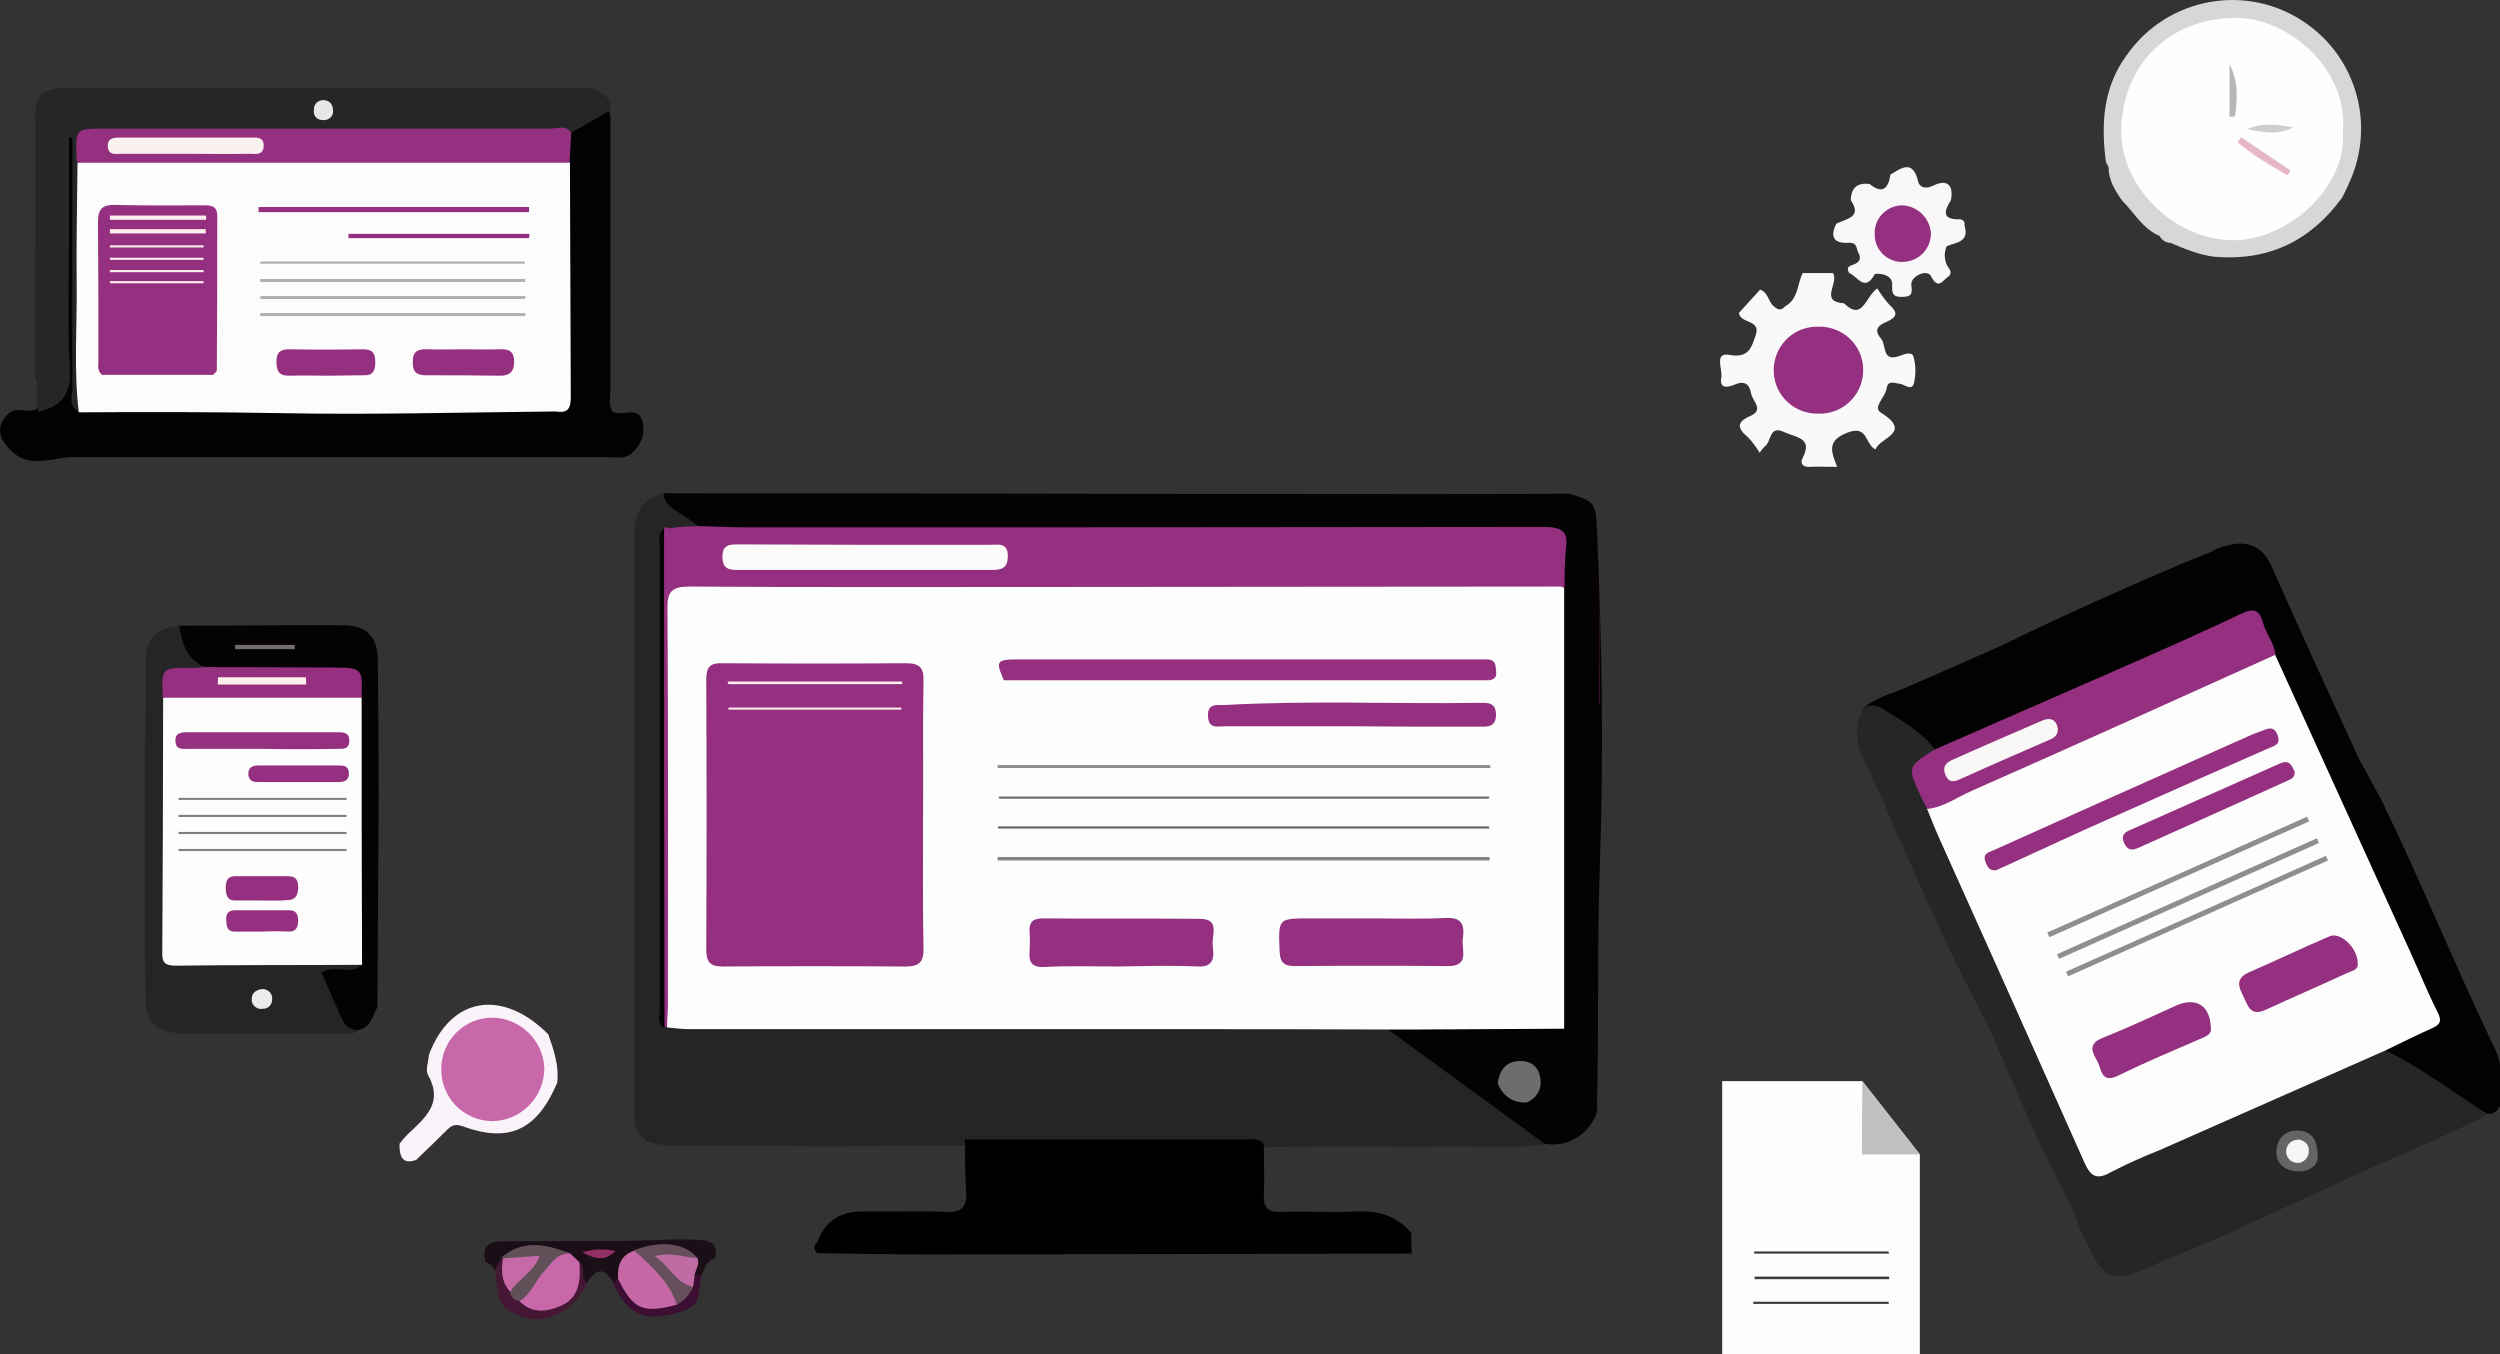 <?xml version="1.0" encoding="utf-8"?>
<!-- Generator: Adobe Illustrator 23.1.1, SVG Export Plug-In . SVG Version: 6.00 Build 0)  -->
<svg version="1.1" id="Layer_1" xmlns="http://www.w3.org/2000/svg" xmlns:xlink="http://www.w3.org/1999/xlink" x="0px" y="0px"
	 viewBox="0 0 586.9 317.9" style="enable-background:new 0 0 586.9 317.9;" xml:space="preserve">
<rect x="0" y="0" width="586.9" height="317.9" fill="#333333" stroke="none"/>
<style type="text/css">
	.st0{fill:#FDFDFE;}
	.st1{fill:#030202;}
	.st2{fill:#252525;}
	.st3{fill:#020202;}
	.st4{fill:#262527;}
	.st5{fill:#FAF9FA;}
	.st6{fill:#D6D7D6;}
	.st7{fill:#F9F7F9;}
	.st8{fill:#792F75;}
	.st9{fill:#262626;}
	.st10{fill:#010102;}
	.st11{fill:#1C0E16;}
	.st12{fill:#451734;}
	.st13{fill:#3C0E32;}
	.st14{fill:#040203;}
	.st15{fill:#812F78;}
	.st16{fill:#FDFDFD;}
	.st17{fill:#952F7F;}
	.st18{fill:#262526;}
	.st19{fill:#050203;}
	.st20{fill:#FCFDFD;}
	.st21{fill:#040706;}
	.st22{fill:#6D6D6D;}
	.st23{fill:#FAF3FA;}
	.st24{fill:#FCFCFC;}
	.st25{fill:#E6E7E8;}
	.st26{fill:#FEFEFE;}
	.st27{fill:#656565;}
	.st28{fill:#3C3C3C;}
	.st29{fill:#363737;}
	.st30{fill:#393939;}
	.st31{fill:#C668A5;}
	.st32{fill:#C867AA;}
	.st33{fill:#654F5B;}
	.st34{fill:#605058;}
	.st35{fill:#BF6CA5;}
	.st36{fill:#913063;}
	.st37{fill:#C569A7;}
	.st38{fill:#FAF8F7;}
	.st39{fill:#FCFDFC;}
	.st40{fill:#ECEBEA;}
	.st41{fill:#716E6D;}
	.st42{fill:#8D8D8D;}
	.st43{fill:#848484;}
	.st44{fill:#6B6B6B;}
	.st45{fill:#616161;}
	.st46{fill:#FDFBF9;}
	.st47{fill:#B0B0B0;}
	.st48{fill:#818181;}
	.st49{fill:#ADADAD;}
	.st50{fill:#FAF1F1;}
	.st51{fill:#B7B7B7;}
	.st52{fill:#E5B7C9;}
	.st53{fill:#D0CDCF;}
	.st54{fill:#F6F6F4;}
	.st55{fill:#FDF0ED;}
	.st56{fill:#FEEEEF;}
	.st57{fill:#FEE8EF;}
	.st58{fill:#8E8E8E;}
	.st59{fill:#C1BFC2;}
</style>
<title>Asset 3</title>
<g>
	<g id="Layer_1-2">
		<polygon class="st0" points="450.7,317.9 404.3,317.9 404.3,253.8 450.7,253.8 437.2,253.8 450.7,271 		"/>
		<path class="st1" d="M559.1,187.9c9,18.5,16.7,37.5,25.5,56c1.2,2.4,2.4,4.7,2.4,7.5v8.1c-0.7,1.2-1.5,2.1-3,2
			c-8.3-4.8-16.9-8.7-24.2-15.1c1.5-2.7,4.4-3.4,6.9-4.6c4.6-2.2,4.9-2.7,2.7-7.5c-5.9-13.1-11.9-26.3-17.8-39.5
			c-6.1-13.6-12.2-27.2-18.4-40.8c-4.4-10.2-2.2-10.6-13.9-5.4c-19.7,8.8-39.5,17.4-59,26.4c-1.8,0.8-3.6,1.6-5.7,1.3
			c-4.7-3.4-14.5-3.9-17.4-9.5c0.5-1.5,5.6-3.7,7-4.1c5.2-1.7,70.3-31.6,75.9-32.1c1.7-0.7-57.4,24.9-55.7,24.1
			c4.1-3.4,53.4-25.4,58.7-26.5c8.9-3-27.5,12.2-18.8,8.6c9.1-3.9,3.4-1.3,5-2.1l8.9-4.1c1.5-2.1,3.9-2.3,6.2-2.9
			c4.3-0.5,7.1,1.2,8.9,5.3c6.7,15.2,13.7,30.3,20.6,45.4c0.4,0.7,0.8,1.4,1.2,2.1"/>
		<path class="st2" d="M358.5,258.3c-0.8,3.1,2.3,3.4,3.6,5s5,3.2,0.5,5.4c-7.4,0.9-14.9,0.3-22.3,0.4c-14.6,0.2-29.1-0.3-43.7,0.3
			c-21.1-0.6-42.2-0.1-63.3-0.3c-2.2,0-4.3,0-6.5-0.2c-23,0.3-46,0.2-69,0c-6.6,0-9.2-2.5-8.9-7.5c0-45.2,0-90.5,0-135.8
			c0-5.3,1.9-8.6,7-9.8l7,0.2c0.8,2,2.4,3.8,1.6,6.4c2.3-1.4,4.7-1.2,7.1-1.2c62.9,0,125.9,0,188.8,0c8.7,0,9.6,0.9,9.6,9.8
			c0,34.2,0,68.3-0.1,102.5c0,2.8,1.5,6.4-2.8,7.9c-1.1-1.3-1.6-3-1.4-4.6c0-33-0.3-65.9,0.1-98.8c0.2-13.8,0.8-12.7-12.5-12.7
			H165.6c-2.3,0-4.6-0.1-7,0.1c-0.6,0.2-1.1,0.4-1.6,0.8c-1.2,1.6-0.8,3.5-0.8,5.3c0,34.1,0,68.2,0,102.2c0,1.8-0.4,3.7,0.8,5.2
			c0.5,0.3,1.1,0.5,1.7,0.6c2.3,0.2,4.7,0.3,7,0.2h153.6c3-0.1,6,0,8.9,0.3c4.8,1.5,8.4,4.9,12.5,7.7"/>
		<path class="st3" d="M4.2,107.1c-4.8-3.6-5.5-7.1-2-10.2c2.1-1.6,4.9,0.6,6.9-1.3c4.4-2.2,5.6-5.9,5.5-10.6
			c-0.2-15.2-0.1-30.5-0.1-45.7c-0.2-2.1,0-4.3,0.6-6.4c0.3-0.7,0.5-1.7,1.6-1.6s1.2,1,1.5,1.8c0.4,1.8,0.5,3.6,0.4,5.4
			c0,16.7,0,33.5,0,50.2c0,2.1-0.4,4.4,1.6,5.9c2.1,0.9,4.2,0.7,6.4,0.7c32.5,0,65.1,0,97.7,0c7.9,0,7.9,0,8-8.1
			c0.1-16.1-0.2-32.2,0.1-48.3c0.1-2.4-0.2-4.9,0.6-7.3c1.6-3,4.5-4.4,7.4-5.5c1.2-0.4,2.7-1,2.9,1.2c0,21.4,0,42.7,0,64.1
			c0,1.8-0.5,3.6,0.5,5.3c0.2,0,0.3,0.1,0.5,0.1c2.1,0.8,5.4-1.4,6.4,1.8s-0.2,6.1-2.9,8.2c-1.7,1-3.6,0.5-5.4,0.5
			c-41.9,0-83.7,0-125.6,0C12.7,107.4,8.4,109.5,4.2,107.1z"/>
		<path class="st4" d="M142.8,26.2l-8.8,5c-2.3,0.8-4.6,0.6-6.9,0.6C95.1,32,63,31.7,31,31.6c-1.5,0-3,0-4.5,0
			c-5.9,0.2-6.1,0.5-6.8,6.6C20,56.2,19.8,74.1,19.8,92c0.2,1.7-0.3,3.4-1.3,4.7c-2.6-1.4-1.5-3.8-1.5-5.8c-0.1-17.9,0-35.8,0-53.7
			v-4.9h-0.8v25c0,9.8-0.4,19.6,0.2,29.3c0.4,6-2,8.8-7.4,10.1c-0.8-2.6,0.4-5.3-0.7-7.9c0-8.6,0-17.2,0-25.8
			c0-12.1,0.1-24.1,0-36.2c0-3,0.7-5.2,4-5.8c1.1-0.4,2.3-0.5,3.4-0.4c40.3,0,80.6,0,120.8,0c1.2-0.2,2.3,0,3.4,0.4l2.9,2.1
			C143.6,24.1,143.6,25.4,142.8,26.2z"/>
		<path class="st5" d="M423.2,64.1h7.1c1.5,2.4-3.3,6.7,2.6,7.1c4.4,4.3,4.9-1.4,7.8-3.5c0.9,1.4,1.8,2.7,2.9,3.9
			c1.9,1.7,1.9,2.8-0.6,3.9c-1.9,0.8-3.3,1.8-1.4,4c1.3,1.5,0.1,5.7,4.5,4c1-0.4,2.8-1,3.1,0.2c0.6,2.1,0.6,4.3,0.1,6.3
			c-0.5,1.9-2.2,0.2-3.3,0.1s-2.8-1-3.1,1.1s-3.4,4.4-1.3,5.7c7.5,4.7-0.3,5.8-1.3,8.6c-2.5-1.1-1.7-5.9-6.7-3.9
			c-4.8,1.9-3.7,4.5-2.3,8c-2.6,0-4.6-0.1-6.5,0c-1.6,0.1-2.3-0.9-1.6-2.1c2.5-4.8-1.7-4.8-4.2-6c-3.8-1.9-3.1,2.3-4.7,3.3
			c-0.5,0.5-0.9,1-1.2,1.5c-0.8-1.3-1.7-2.6-2.8-3.7c-2.4-2-2.7-3.5,0.5-4.9c3.5-1.5,0.6-3.5,0.3-5.3c-0.4-2.3-1.6-3.1-3.9-2.1
			c-1.7,0.7-3.6,1-3.1-1.7c0.3-1.9-1.7-5.9,1.8-5.3c4.7,0.9,5.3-1.8,6.3-4.7c1.1-3.4-3-2.7-3.8-4.6l-0.2-0.5l5-5.5
			c1.9,0.6,1.9,2.8,3.2,3.9s1.8,0.9,2.7,0C422.2,70.2,421.9,66.7,423.2,64.1z"/>
		<path class="st6" d="M520.1,60.3c-3.8-0.4-7.2-1.9-10.6-3.3c-1,0-2-0.6-2.5-1.6c-4-1.7-5.9-5.4-8.8-8.3c-1.7-2.4-3.2-4.8-3.2-7.9
			l-0.6-1.1c-1.2-9-0.7-17.6,4.9-25.2c9.6-13.7,28.5-17,42.1-7.4c11.9,8.3,16.2,23.9,10.2,37.2c-0.5,1.2-1.1,2.4-1.7,3.6
			C542.6,56.4,532.8,61.3,520.1,60.3z"/>
		<path class="st7" d="M434.5,47c0-2.9,1.6-4.2,4.4-3.8c3.1,2.5,4.4,1,4.9-2.2c2.7-1.7,5.3-3.5,6.5,1.6c0.3,1.3,1.6,1.9,3.5,1
			c3.2-1.6,4.9-0.3,4.2,3.4c-1.5,2.4-2.3,4.5,1.9,4.5c0.6-0.1,1.2,0.3,1.3,0.9c0,0.2,0,0.4,0,0.6c1.2,3.9-2.1,3.9-4.2,4.8
			c-0.6,1.4-0.6,2.9,0,4.3c0.4,0.9,1.4,1.5,0.6,2.7c-1.4,0.7-2.5,3.6-4.3,0c-0.9-1.7-4.8,0-4.6,2.1c0.2,1.8,0.3,2.7-1.9,2.8
			s-2.7-0.5-2.6-2.8c0.2-2.8-3.9-2.8-4.1-2.5c-2.4,4.4-4.1,0.3-6-0.3c-0.9-1.6,0.4-1.7,1.3-2.1s1.7-1.2,0.9-2.6
			c-0.6-1.1-0.2-2.5-2.3-2.4c-3.4,0.2-4.5-1.3-2.9-4.5C433.6,51.3,437.2,51,434.5,47z"/>
		<path class="st8" d="M5.2,108l-1-0.9"/>
		<path class="st9" d="M519,291.4c-5,2.1-10.1,4.1-15,6.3c-7.7,3.4-10.1,2.6-13.6-4.9c-0.7-1.5-1.5-3-2.2-4.4
			c-2-6.4-5.7-12.1-8.5-18.1c-4.4-9.5-8.4-19.1-12.6-28.7c-7.6-14.9-5.2-9.9-7.6-14.9c-5.6-11.6-10.8-23.4-16-35.2
			c-0.4-0.9-0.7-1.8-1.1-2.7c-0.5-1.9-1.8-3.5-2.5-5.4c-1.8-4.2-4.7-8.1-3.8-13c0.5-2.7,1-5.8,5.2-4.4c4.8,2.9,9.5,5.5,13,10
			c-0.6,3.1-3.4,3-5.6,3.9c1.7,3.1,3.3,6.4,4.8,9.8c12.3,27,24.3,54.1,36.4,81.2c1.6,3.6,3.6,4,7,2.4c19.2-8.7,38.4-17.4,57.6-25.9
			c1.7-0.8,3.4-2.3,5.5-0.8c8.5,4.1,16.1,9.9,24,15c-11.2,6-23.2,10.4-34.6,15.9"/>
		<path class="st10" d="M296.7,268.6c0,4,0.2,8,0,11.9c-0.1,3,0.9,4.1,3.9,4c6-0.2,12,0.2,17.9-0.1c5.2-0.2,9.5,1,12.8,5.1l0.1,4.8
			c-37.7,0.1-75.4,0.1-113.1,0.2c-8.8,0-17.6-0.2-26.4-0.3c-0.7-0.5-0.9-1.5-0.4-2.2c0.1-0.1,0.2-0.3,0.4-0.4
			c1.9-5.3,5.7-7.3,11.1-7.2c6.3,0.1,12.6-0.2,18.9,0.1c4.1,0.2,5.2-1.3,4.9-5.1s-0.2-7.9-0.3-11.9c21.9,0,43.7,0,65.6,0
			C293.6,267.5,295.4,267,296.7,268.6z"/>
		<path class="st11" d="M114,296.3c-1-3.5,0.5-4.9,4-4.9c9.6,0,19.2-0.1,28.9-0.1c5.8,0,11.6-0.6,17.4-0.2c3.2,0.2,4.1,1.3,3.6,4.2
			c-1.9,0.7-2.5,2.3-3.1,4c-0.5,0.5-1.3,0.6-1.9,0.3c-0.9-1.2-0.3-2.7-0.8-4c-3.7-3.8-8.1-1.7-12.2-1.3c-2.8,1.1-3.6,3.5-4.3,6
			c-0.4,0.6-0.8,1.1-1.6,0.9c-2-3.7-4.1-3.6-6.2,0c-2.7-0.1-1.6-2.8-2.7-4c-0.5-0.9-1.3-1.7-2.2-2.2c-4.7-1.6-9.4-2.5-13.9,0.8
			c-1,0.8-1,2.7-2.9,2.4C115.7,297.3,115,296.6,114,296.3z"/>
		<path class="st12" d="M136,296.3c1.8,1.2,0,3.7,1.8,4.9c-3.6,8.2-12.9,11.2-19.4,5.6c-1.9-1.6-1.6-5.7-2.3-8.6l1.6-2.9l0.6,0.3
			c1.3,2.2,0.8,4.9,2.3,7c0.6,0.9,1.4,1.7,2.3,2.3c7.2,2.3,9.8,1,11.8-6.1C134.9,297.9,135.1,296.9,136,296.3z"/>
		<path class="st13" d="M144,301.3l1-1.1c1.2,0,1.7,0.9,2.2,1.7c2.6,4,6.2,4.9,10.5,3.4c1.8-0.5,3.3-2,3.8-3.9
			c0.3-0.8,0.5-1.7,1.5-2l1.7,0.1c-0.6,2.3-0.4,5.5-1.8,6.8c-1.9,1.7-5.1,2.3-7.8,2.7C149.9,309.6,146.6,307.2,144,301.3z"/>
		<path class="st14" d="M160.8,121.2c-2-1.2-5-2.7-5-5.4c56.9,0,120.7,0.2,177.6,0.2c11.6,0,23.3,0,34.9-0.1c6,1.7,6.3,2.1,6.6,8.4
			c1.2,26.2,1.6,52.4,0.7,78.5c-0.7,18.9-0.2,37.8-0.7,56.6c0.1,1,0,2-0.5,2.9c-2.1,4.5-6.9,7.1-11.8,6.2"/>
		<path class="st14" d="M348.9,255.5c-6.1-4.6-12.3-9.2-18.4-13.8c1.3-1.6,3.2-1.7,5-1.7c8.9-0.1,17.8-0.1,26.8,0
			c1.8,0,3.6,0.2,5.1,1.6c1.8-1.1,1.1-3,1.1-4.5c0-36.3,0-72.7,0.1-109c0-4.3-1.4-5.2-5.4-5.2c-65.7,0.1-131.4,0.7-197.5,0.7"/>
		<path class="st15" d="M375.5,125.9c0,13,0,26,0,39c0.1,0.7,0.2-0.2,0.1,0.5"/>
		<path class="st16" d="M560,246.6L507,270c-3.8,1.5-7.6,3.2-11.3,5.1c-3.6,2.1-5,1-6.5-2.5c-11.2-25.2-22.5-50.4-33.8-75.5
			c-1.1-2.4-2-4.8-3-7.2c1.7-2.3,4.3-3,6.7-4c23.7-10.2,47.1-21.2,70.8-31.4c1.3-0.6,2.7-1.4,4.2-0.8c10.6,23.3,21.2,46.6,31.8,69.9
			c2.1,4.6,4,9.4,6.3,13.9c1.2,2.3,0.6,3.1-1.5,4C567.1,243.1,563.6,244.9,560,246.6z"/>
		<path class="st17" d="M534.2,153.7c-23.7,10.7-47.4,21.4-71.2,31.9c-3.5,1.5-6.6,3.9-10.5,4.3c-0.5-0.9-1-1.7-1.4-2.6
			c-3.4-7.3-3.4-7.3,3.2-11.4c14.9-6.5,29.7-13,44.6-19.5c9.1-4,18.2-8,27.2-12.3c3.1-1.5,4.4-0.8,5.2,2.2
			C532,148.9,533.9,150.9,534.2,153.7z"/>
		<path class="st18" d="M84.2,241.8c-1.1,1.1-2.4,0.8-3.8,0.8c-12.3,0-24.5,0-36.8,0c-7.1,0-9.5-2.5-9.5-9.6
			C34,220.2,34,207.4,34,194.7c0-13.1,0.1-26.2,0.2-39.3c0-5.6,2.3-7.9,8-8.5c1.7,3.6,5.2,6.2,5.5,10.5c-0.7,0.4-1.5,0.6-2.3,0.7
			c-5.9,0.6-5.9,0.6-5.7,6.7c0.2,17.6,0,35.1,0.1,52.6c0,7.4,0.2,7.4,7.5,7.6c12.1,0.2,24.2-0.6,36.3,0.5c1.2,0.6,2.7,1.2,0.7,2.7
			c-1.2,0.6-2.5,0.9-3.8,0.8c-2.5,0-2.7,1.2-1.9,3.2C79.8,235.6,81.7,238.9,84.2,241.8z"/>
		<path class="st19" d="M84.2,241.8c-3.3,0.1-3.9-2.6-4.9-4.8c-1.3-2.8-2.5-5.7-3.8-8.7c3.1-1.9,6.8,0.7,9.4-1.8
			c-1.4-1.4-1.6-3.3-1.6-5.1c-0.1-19.1,0-38.1,0.1-57.2c-0.2-5.5-0.6-6-6-6c-7.8,0-15.6,0-23.4,0c-2.1,0-4.4,0.5-6-1.6
			c-4.2-1.9-5.3-5.6-5.9-9.7c12.9,0,25.8-0.2,38.7-0.1c5.3,0,7.8,2.8,7.9,8.1c0.1,10.6,0.2,21.2,0.2,31.8l-0.3,49.7
			C87.5,238.5,87.1,241.1,84.2,241.8z"/>
		<path class="st20" d="M367.3,241.5l-36.8,0.2c-20.3-0.1-40.6-0.1-60.8-0.1c-35.9,0-71.8,0-107.7,0c-1.8,0-3.6-0.2-5.4-0.4
			c-1.1-2-0.7-4.2-0.7-6.4c0-29.9,0-59.8,0-89.6c0-8.6,0.3-8.9,8.9-8.9c57.5,0,115,0,172.5,0c7.3,0,14.6,0,21.9,0
			c2.1,0,4.3-0.1,6.4,0.6c0.6,0.3,1.2,0.7,1.6,1.1V241.5z"/>
		<path class="st17" d="M366.4,137.7c-39.6,0-79.1,0.1-118.7,0.1c-28.6,0-57.2,0.1-85.8-0.1c-4.1,0-5.3,1.1-5.2,5.2
			c0.2,31.1,0.1,62.1,0.1,93.2c0,1.6-0.2,3.3-0.2,4.9c-0.1,0.1-0.3,0.2-0.5,0.2c-1.1-1.1-0.6-2.5-0.6-3.8c0-36.6,0-73.2,0-109.8
			c0-1.3-0.4-2.7,0.6-3.8c0.3,0,0.6,0,0.9,0.1c1.1,2,0.1,4.2,0.6,6.3c-0.1-6-0.1-6,5.6-6h198c6.6,0,5.8-0.5,5.8,6
			C366.8,132.8,367.5,135.4,366.4,137.7z"/>
		<path class="st17" d="M366.4,137.7c0.1-12.8,0.1-12.8-12.5-12.8H165.3c-8.6,0-7.4-0.6-7.4,7.5c0.1,0.9-0.3,1.8-1,2.4v-10.7
			c5.8-1.1,11.6-0.3,17.4-0.3c62.6,0,125.3,0,187.9-0.1c4.3,0,6.1,0.8,5.4,5.3c-0.3,3-0.3,6-0.3,8.9
			C367,137.9,366.7,137.8,366.4,137.7z"/>
		<path class="st21" d="M155.9,124c0,39.1,0,78.3,0.1,117.4c-1.9-1.1-1.1-3-1.1-4.5c0-36.1,0-72.2,0-108.3
			C154.9,127,154.3,125.2,155.9,124z"/>
		<path class="st22" d="M351.6,254.4c0.3-2.9,1.8-5.1,4.8-5.3c2.1-0.2,4.3,0.6,5,3.1c0.8,2.9-0.1,5.2-2.9,6.6
			C355.1,259,352.9,257.3,351.6,254.4z"/>
		<path class="st23" d="M93.8,268.5c0.6-0.8,1.2-1.5,1.9-2.2c4-3.8,8.5-7.3,4.8-13.9c-0.7-1.2,0.1-3.2,0.2-4.8
			c5.1-13.6,17.2-15.6,28-4.8l0,0c1.3,3.7,2.6,7.4,2.1,11.4c-4.7,11.1-11.3,14.2-22.2,10.2c-1.9-0.7-2.7-0.1-3.8,1
			c-2.3,2.3-4.7,4.6-7.1,6.9c-2.8,1-3.8-0.3-3.9-2.9L93.8,268.5z"/>
		<path class="st24" d="M18.5,96.8C17.3,86.9,18.1,76.9,18,67c-0.1-9.6,0.1-19.2,0.2-28.8c1.4-1.2,3.2-1.8,5.1-1.6
			c34.5,0.5,68.9-0.4,103.4-0.1c2.4,0,5-0.3,7.1,1.6c0.1,18.4,0.1,36.8,0.2,55.3c0,2.8-1,3.6-3.5,3.2c-0.2,0-0.3,0-0.5,0
			c-21.2,0.2-42.5,0.8-63.7,0.4C50.3,96.7,34.4,96.7,18.5,96.8z"/>
		<path class="st17" d="M133.7,38.2H18.2c-0.1-0.3-0.2-0.7-0.2-1c-0.3-7-0.3-7,6.6-7c34.8,0,69.7,0,104.5,0c1.7,0,3.7-1,5,1
			L133.7,38.2z"/>
		<path class="st25" d="M78.2,26.2c0,1.1-1,2-2.1,2c-0.1,0-0.2,0-0.2,0c-1.7,0-2.4-1.1-2.2-2.6c0-1.2,1-2.1,2.2-2.1c0,0,0.1,0,0.1,0
			C77.6,23.6,78.2,24.7,78.2,26.2z"/>
		<path class="st17" d="M427,97.1c-5.6,0.2-10.4-4.1-10.6-9.8c-0.2-5.6,4.1-10.4,9.8-10.6c0.2,0,0.4,0,0.6,0
			c5.6-0.2,10.4,4.1,10.6,9.8c0.2,5.6-4.1,10.4-9.8,10.6C427.4,97.1,427.2,97.1,427,97.1z"/>
		<path class="st26" d="M550,30.8c1.1,13.1-12.9,25.7-25.9,25.6c-13.7-0.1-26.8-12.8-26.1-26.7c0.7-14.8,11.2-25.2,26.5-25.5
			C537.1,3.9,551.4,16.4,550,30.8z"/>
		<path class="st17" d="M446.5,48.2c3.6,0.1,6.6,3,6.8,6.6c0,3.7-2.9,6.6-6.6,6.7c0,0,0,0,0,0c-3.5,0.1-6.5-2.7-6.6-6.2
			c0-0.1,0-0.2,0-0.3C439.9,51.4,442.8,48.3,446.5,48.2C446.4,48.2,446.4,48.2,446.5,48.2z"/>
		<path class="st27" d="M544.1,271.3c0.2,2-1.6,3.7-4.4,3.7s-5.4-1.5-5.3-4.7c0.1-2.7,1.8-5,5.1-4.9
			C542.6,265.6,544,267.3,544.1,271.3z"/>
		<path class="st28" d="M443.5,300.3h-31.6v-0.6h31.6V300.3z"/>
		<path class="st29" d="M443.5,294.3h-31.7v-0.5h31.5L443.5,294.3z"/>
		<path class="st30" d="M411.6,305.6h31.8v0.5h-31.8L411.6,305.6z"/>
		<path class="st31" d="M158.9,306.3c-8,2.1-10.3,1.1-13.8-6.1c-0.2-3.1,0.6-5.5,3.8-6.6C154.5,295.5,159.2,301.5,158.9,306.3z"/>
		<path class="st32" d="M136,296.3c0.4,4.1,0,8.3-4.2,10.2c-3.1,1.4-6.9,2.1-9.9-1.1c1.2-3.9,4.1-6.7,6.6-9.8
			c1.2-1.7,3.5-2.3,5.4-1.3L136,296.3z"/>
		<path class="st33" d="M158.9,306.3c-1.8-5.5-6-9.1-10.1-12.8c6.4-2.4,12.1-1.7,15,1.9c-2.8,0.9-2.8,0.9-7.1,0.3
			c2,2.5,4.4,4.2,6,6.5C161.9,303.9,160.6,305.4,158.9,306.3z"/>
		<path class="st34" d="M133.9,294.3c-3.1-0.2-4.4,2.2-6.1,4.1c-2.1,2.2-3.1,5.4-5.8,7c-1.2,0-2.1-0.9-2.2-2.1c0,0,0,0,0,0
			c-0.2-3.1,2.9-4.1,4.2-6.8c-2-0.3-4.3,0.6-5.9-1.1l-0.5-0.1C122.8,290.8,128.3,292.1,133.9,294.3z"/>
		<path class="st35" d="M162.7,302.1c-4.1-0.9-5.4-4.8-9-7.2c4.1-1.1,7,0.4,10,0.4c0.6,1.4-0.3,2.6-0.6,3.9
			C163,300.2,162.8,301.2,162.7,302.1z"/>
		<path class="st36" d="M136.7,294c2.5-0.8,5.2-0.9,7.8-0.3C142,296.1,139.9,295.7,136.7,294z"/>
		<path class="st37" d="M118.1,295.4l8.6-0.6c-1.3,3.9-5.1,5.4-6.9,8.5C117.7,301,117.6,298.3,118.1,295.4z"/>
		<path class="st17" d="M468.6,204.3c-1.6,0.2-2.1-0.9-2.5-2c-0.7-1.9,0.7-2.2,1.9-2.7c8.5-3.8,16.9-7.6,25.4-11.4
			c11.5-5.1,23-10.3,34.5-15.4c0.9-0.4,1.8-0.8,2.8-1.1c1.5-0.6,3.1-1.5,4,0.9c0.8,2.2-0.8,2.5-2.2,3.1
			c-12.1,5.3-24.3,10.7-36.4,16.1c-8.2,3.6-16.3,7.4-24.4,11.1L468.6,204.3z"/>
		<path class="st17" d="M553.5,226.1c0.2,1.6-1.3,1.8-2.2,2.2c-6.5,3-13,5.8-19.5,8.8c-3.6,1.6-4.1-1.1-5.2-3.3s-1.8-4.1,1.3-5.5
			c6.4-2.8,12.7-5.8,19-8.5C549.5,218.7,553.5,222.6,553.5,226.1z"/>
		<path class="st17" d="M519,241.1c0.3,1.5-0.7,2-1.8,2.5c-6.7,2.9-13.4,5.7-19.9,8.9c-4.1,2-3.9-1.5-4.9-3.3
			c-1.2-2.1-2.3-4.1,1.1-5.5c5.8-2.3,11.5-5,17.3-7.6C515.5,234,518.8,236,519,241.1z"/>
		<path class="st17" d="M538.7,181.2c0.1,1.6-1.2,1.8-2.2,2.3c-11.4,5.2-22.9,10.3-34.4,15.5c-1.4,0.6-2.4,0.8-3.3-0.8
			c-1-1.9-0.2-2.8,1.4-3.4c11.6-5.2,23.3-10.3,34.9-15.5C537.4,178.2,538,179.6,538.7,181.2z"/>
		<path class="st38" d="M483.1,171c0.1,1.9-1.3,2.4-2.5,2.9c-6.8,3-13.6,5.9-20.4,9c-1.6,0.7-2.7,0.9-3.5-1s0.2-2.9,1.6-3.5
			c6.9-3.1,13.9-6.1,20.8-9.1C481.2,168.3,482.7,168.8,483.1,171z"/>
		<path class="st39" d="M84.9,163.8c0,20.9,0,41.8,0.1,62.7c-14.6,0.1-29.1,0-43.7,0.2c-2.7,0-3.3-0.8-3.2-3.3
			c0.1-19.9,0.2-39.7,0.2-59.5c1.6-1.6,3.6-1.5,5.5-1.5c11.9,0,23.7,0,35.6,0C81.3,162.4,83.3,162.2,84.9,163.8z"/>
		<path class="st17" d="M84.9,163.8H38.2c-0.3-7.1-0.3-7.1,6.9-7c1,0,2-0.1,3-0.2l30.1,0.1C85.1,156.8,85.1,156.8,84.9,163.8z"/>
		<path class="st40" d="M61.5,232.2c1.2-0.1,2.3,0.8,2.4,2c0,0.1,0,0.3,0,0.4c0,1.2-0.9,2.2-2,2.2c0,0-0.1,0-0.1,0
			c-1.2,0.3-2.4-0.5-2.7-1.7c0-0.1,0-0.3,0-0.4C59,233.2,60,232.4,61.5,232.2z"/>
		<path class="st41" d="M69.2,152.4h-14v-1h14L69.2,152.4z"/>
		<path class="st17" d="M216.7,191.7c0,10.3-0.1,20.6,0.1,30.9c0.1,3.2-1,4.3-4.2,4.3c-14.3-0.1-28.6-0.1-42.9,0
			c-3.2,0-3.9-1.2-3.9-4.1c0.1-21.1,0.1-42.2,0-63.2c0-3.1,0.9-4,3.9-3.9c14.3,0.1,28.6,0.1,42.9,0c3.3,0,4.3,1,4.2,4.2
			C216.6,170.4,216.8,181.1,216.7,191.7L216.7,191.7z"/>
		<path class="st17" d="M262.8,226.9c-5.8,0-11.6-0.2-17.4,0.1c-3,0.2-3.9-0.9-3.7-3.6c0.1-1.5,0.1-3,0-4.5
			c-0.2-2.3,0.7-3.3,3.1-3.3c12.3,0.1,24.5,0,36.8,0.1c5,0,2.8,3.9,3.1,6.3s0.5,5.1-3.5,4.9C275.1,226.6,268.9,226.8,262.8,226.9
			L262.8,226.9z"/>
		<path class="st17" d="M322,215.6c5.8,0,11.6,0.2,17.5-0.1c4.1-0.2,4.3,2.1,3.9,5c-0.3,2.5,1.7,6.4-3.6,6.3
			c-12-0.1-23.9-0.1-35.9,0c-2.6,0-3.4-1-3.5-3.5c-0.3-7.7-0.4-7.7,7.2-7.7L322,215.6z"/>
		<path class="st17" d="M349.4,159.7H235.7c-1.4-3.4-0.1-4.4,3.3-4.4c36,0.1,71.9,0.1,107.9,0.1
			C351.5,155.3,351.5,155.4,349.4,159.7z"/>
		<path class="st17" d="M317,170.5c-9.8,0-19.6,0-29.4,0c-1.7,0-3.9,0.7-4-2.3c-0.2-3.3,2.2-2.6,4.1-2.7c19.8-1.1,39.5-0.2,59.3-0.5
			c2,0,4.2-0.3,4.2,2.8s-2.3,2.8-4.2,2.8C336.9,170.6,327,170.6,317,170.5z"/>
		<path class="st42" d="M349.9,180.3H234.2v-0.7h115.6L349.9,180.3z"/>
		<path class="st43" d="M349.7,202H234.2v-0.8h115.5L349.7,202z"/>
		<path class="st17" d="M349.4,159.7c0.8-2.4,1-3.9-2.5-3.9c-35.9,0.1-71.8,0.1-107.7,0c-3,0-3.8,1.2-3.5,3.9
			c-2-4.4-1.8-4.9,3.1-4.9c27.2,0,54.5,0,81.8,0H348c1.3,0,2.9-0.2,3.1,1.6C351.2,157.7,351.9,159.5,349.4,159.7z"/>
		<path class="st44" d="M349.5,187.5h-115V187h115.2L349.5,187.5z"/>
		<path class="st45" d="M349.7,194.5H234.3V194h115.2L349.7,194.5z"/>
		<path class="st46" d="M203.5,127.9c9.6,0,19.3,0,28.9,0c1.9,0,4.2-0.6,4.2,2.6c0,3.3-1.9,3.3-4.3,3.3c-19.6,0-39.2,0-58.8,0
			c-2.2,0-3.9-0.1-3.9-3.1s1.9-2.9,4-2.9L203.5,127.9z"/>
		<path class="st32" d="M103.6,250.9c0-6.6,5.4-12,12-12c6.6,0.1,12,5.4,12.2,12c-0.1,6.8-5.6,12.3-12.4,12.3
			C108.7,263,103.5,257.6,103.6,250.9z"/>
		<path class="st17" d="M50.1,88H24.1c-1.1-6.4-0.3-12.8-0.4-19.2c0-0.7,0.6-1.2,1.2-1.5c8-1.1,16.2-1.1,24.3-0.1
			c0.8,0.3,1.3,1.1,1.3,1.9C50.3,75.5,51.1,81.8,50.1,88z"/>
		<path class="st17" d="M50.1,88c0-5.1,0-10.2,0-15.3c0-1.6,0.5-3.3-1-4.6c-7.9-1.6-16-1.6-23.9,0c-2.3,6.6-0.4,13.4-1,20
			c-1.5-0.8-1.1-2.3-1.1-3.5c0-10.8,0-21.5-0.1-32.3c0-2.8,0.6-4.2,3.8-4.2c7,0.2,13.9,0.1,20.9,0.1c1.7,0,3.3,0,3.3,2.5
			C51,62.7,51,74.8,50.9,86.9C50.9,87.3,50.3,87.6,50.1,88z"/>
		<path class="st17" d="M108.9,82c2.8,0,5.6,0.1,8.4,0c2.1-0.1,3.4,0.4,3.4,2.9s-1.2,3.4-3.6,3.3c-5.6-0.1-11.2-0.1-16.8-0.1
			c-2.1,0-3.4-0.4-3.4-2.9c-0.1-2.8,1.2-3.3,3.6-3.2C103.3,82.1,106.1,82,108.9,82z"/>
		<path class="st17" d="M77,88.2c-3,0-6-0.1-9,0c-2.5,0.1-3.1-1.1-3.1-3.3s0.9-2.9,3-2.9c5.8,0.1,11.6,0.1,17.4,0c2.2,0,2.8,1,2.8,3
			s-0.5,3.2-2.8,3.1C82.6,88.1,79.8,88.2,77,88.2z"/>
		<path class="st17" d="M124.2,49.8H60.7v-1.2h63.5L124.2,49.8z"/>
		<path class="st17" d="M124.2,55.9H81.8v-1h42.5L124.2,55.9z"/>
		<path class="st47" d="M123.2,66.2H61.1v-0.7h62.3L123.2,66.2z"/>
		<path class="st47" d="M123.2,74.2H61.1v-0.7h62.3L123.2,74.2z"/>
		<path class="st48" d="M81.3,187.8H41.9v-0.5h39.5L81.3,187.8z"/>
		<path class="st48" d="M81.3,191.8H41.9v-0.5h39.5L81.3,191.8z"/>
		<path class="st48" d="M81.3,195.8H41.9v-0.5h39.5L81.3,195.8z"/>
		<path class="st48" d="M81.3,199.8H41.9v-0.5h39.5L81.3,199.8z"/>
		<path class="st47" d="M123.2,70.2H61.1v-0.7h62.3L123.2,70.2z"/>
		<path class="st49" d="M61.3,61.4h61.9v0.5H60.9L61.3,61.4z"/>
		<path class="st50" d="M43.6,36.1c-5,0-9.9,0-14.9,0c-1.4,0-3.3,0.5-3.4-1.7s1.7-2.1,3.1-2.1c10.1,0,20.2,0,30.3,0
			c1.4,0,3.3-0.3,3.2,2s-2,1.8-3.4,1.8C53.5,36.2,48.6,36.1,43.6,36.1z"/>
		<path class="st51" d="M523.4,27.4V15.1c2.2,4.1,1.8,8.1,1.3,12.2L523.4,27.4z"/>
		<path class="st52" d="M526.1,32.2l11.6,7.8c-0.2,0.4-0.5,0.8-0.7,1.2c-4-2.4-8.1-4.7-11.7-7.8L526.1,32.2z"/>
		<path class="st53" d="M527.6,30.3c3.6-1.6,7.2-1,10.7-0.4C534.8,31.8,531.2,31.1,527.6,30.3z"/>
		<path class="st54" d="M539.6,267.5c1.6,0.3,2.6,1.3,2.4,3c-0.1,1.5-1.4,2.6-2.8,2.5c-1.5-0.1-2.6-1.4-2.5-2.8
			c0-1.4,1.2-2.6,2.6-2.6C539.4,267.5,539.5,267.5,539.6,267.5z"/>
		<path class="st17" d="M61.2,175.8c-5.7,0-11.3,0-17,0c-1.3,0-2.9,0.3-3-1.7c-0.2-2.2,1.5-2.2,3-2.2h35c1.4,0,2.8,0,2.8,2
			s-1.4,1.9-2.8,1.9C73.1,175.9,67.1,175.9,61.2,175.8L61.2,175.8z"/>
		<path class="st17" d="M61.2,211.4c-2,0-4,0-6,0s-2.2-1.5-2.2-3.1s0.5-2.6,2.2-2.6h12.5c1.7,0,2.3,0.9,2.3,2.5s-0.4,3-2.3,3.1
			C65.5,211.5,63.4,211.4,61.2,211.4L61.2,211.4z"/>
		<path class="st17" d="M69.9,183.6c-3.2,0-6.3,0-9.4,0c-1.3,0-2.2-0.5-2.2-2s1.1-1.9,2.3-1.9h18.9c1.2,0,2.3,0.1,2.4,1.7
			c0.1,1.9-1.1,2.2-2.6,2.2L69.9,183.6z"/>
		<path class="st17" d="M61.5,218.7c-2.2,0-4.3,0-6.4,0c-1.9,0-1.9-1.4-2-2.8s0.6-2.2,2-2.2c4.3,0,8.6,0,12.9,0c1.4,0,2,0.9,2,2.3
			s-0.3,2.7-2.1,2.7C65.7,218.6,63.6,218.6,61.5,218.7L61.5,218.7z"/>
		<path class="st17" d="M71.8,159c3.3-2.4,7-0.9,10.6-1c1.5,0,1.6,1.4,1.5,2.6c-0.1,2.2-1.7,2.1-3.2,2.1H61.3
			c-5.5,0-11,0.2-16.4-0.1c-2-0.1-5.8,1.7-5.6-2.5s3.8-2,5.9-2.3s4.4-0.9,6.1,1c0.5,0.5,1,0.9,1.7,1.2c5.8,0.4,11.5,0.4,17.3,0
			C70.8,159.9,71.4,159.5,71.8,159z"/>
		<path class="st55" d="M51.1,160.7c0-0.6,0.1-1.1,0.1-1.7h20.6c0,0.6,0.1,1.1,0.1,1.7C65,161.6,58,161.7,51.1,160.7z"/>
		<path class="st56" d="M170.8,160h41v0.6H171L170.8,160z"/>
		<path class="st57" d="M211.6,166.6H171v-0.5h40.6L211.6,166.6z"/>
		<path class="st56" d="M48.4,51.6H25.8v-1h22.6V51.6z"/>
		<path class="st56" d="M48.3,54.8H25.8v-1h22.5L48.3,54.8z"/>
		<path class="st56" d="M47.8,61H25.8v-0.5h22L47.8,61z"/>
		<path class="st17" d="M51.1,160.7h20.8C65.1,162.5,57.9,162.5,51.1,160.7z"/>
		<path class="st56" d="M47.8,63.9H25.8v-0.5h22L47.8,63.9z"/>
		<path class="st56" d="M47.8,66.5H25.8V66h22L47.8,66.5z"/>
		<path class="st56" d="M47.8,58.1H25.8v-0.5h22L47.8,58.1z"/>
		
			<rect x="478.2" y="205.5" transform="matrix(0.913 -0.407 0.407 0.913 -39.608 225.92)" class="st58" width="66.8" height="1.2"/>
		<polyline class="st58" points="482.9,224 483.4,225.1 544.4,197.9 543.9,196.8 		"/>
		
			<rect x="482.6" y="214.7" transform="matrix(0.913 -0.407 0.407 0.913 -42.967 228.504)" class="st58" width="66.8" height="1.2"/>
		<polygon class="st59" points="437.2,253.8 437.1,271 450.7,271 		"/>
	</g>
</g>
</svg>
